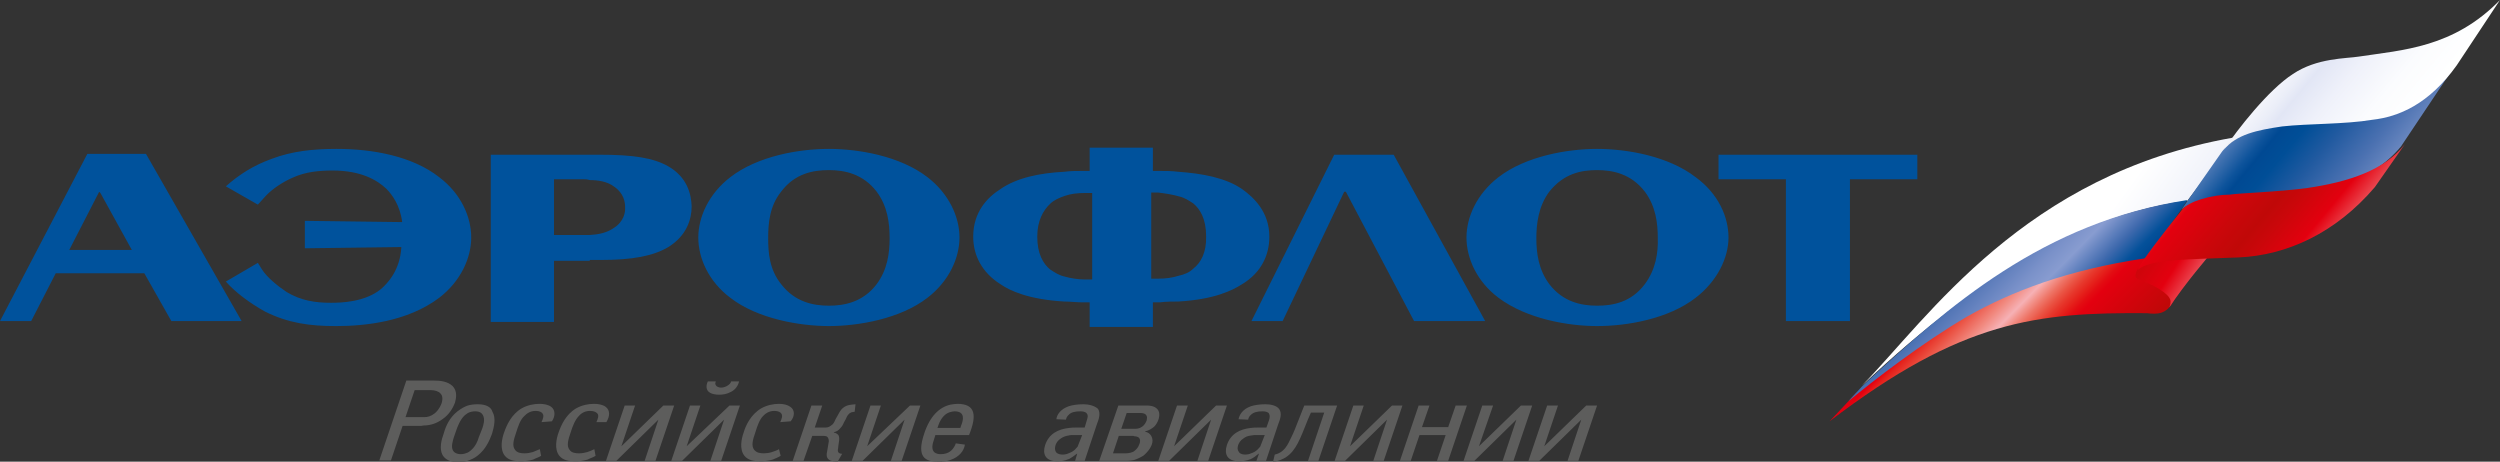 <?xml version="1.0" encoding="utf-8"?>
<!-- Generator: Adobe Illustrator 26.0.3, SVG Export Plug-In . SVG Version: 6.00 Build 0)  -->
<svg version="1.1" id="Layer_1" xmlns="http://www.w3.org/2000/svg" xmlns:xlink="http://www.w3.org/1999/xlink" x="0px" y="0px"
	 viewBox="0 0 601.1 111" style="enable-background:new 0 0 601.1 111;" xml:space="preserve">
<rect x="0" y="0" width="601.1" height="111" fill="#333333" stroke="none"/>
<style type="text/css">
	.st0{fill-rule:evenodd;clip-rule:evenodd;fill:url(#SVGID_1_);}
	.st1{fill-rule:evenodd;clip-rule:evenodd;fill:url(#SVGID_00000005971413395388419460000013371482574283320198_);}
	.st2{fill-rule:evenodd;clip-rule:evenodd;fill:url(#SVGID_00000109004882494708797050000015380795238087307916_);}
	.st3{fill-rule:evenodd;clip-rule:evenodd;fill:url(#SVGID_00000159430489190457799080000005933592724424897444_);}
	.st4{fill-rule:evenodd;clip-rule:evenodd;fill:url(#SVGID_00000163757038213557361130000002631125479412620721_);}
	.st5{fill-rule:evenodd;clip-rule:evenodd;fill:url(#SVGID_00000139259732728077620690000002903080278580152989_);}
	.st6{fill-rule:evenodd;clip-rule:evenodd;fill:url(#SVGID_00000178179264215366901750000000367693211867849373_);}
	.st7{fill-rule:evenodd;clip-rule:evenodd;fill:#00529C;}
	.st8{fill-rule:evenodd;clip-rule:evenodd;fill:#5D5D5C;}
</style>
<g>
	
		<linearGradient id="SVGID_1_" gradientUnits="userSpaceOnUse" x1="461.46" y1="54.145" x2="499.353" y2="16.733" gradientTransform="matrix(1 0 0 -1 0 112)">
		<stop  offset="0" style="stop-color:#C00808"/>
		<stop  offset="0.3" style="stop-color:#E3000F"/>
		<stop  offset="0.329" style="stop-color:#E5221C"/>
		<stop  offset="0.388" style="stop-color:#EA4E3F"/>
		<stop  offset="0.471" style="stop-color:#F1897F"/>
		<stop  offset="0.529" style="stop-color:#F6B1B5"/>
		<stop  offset="0.553" style="stop-color:#F39892"/>
		<stop  offset="0.589" style="stop-color:#EE7466"/>
		<stop  offset="0.624" style="stop-color:#EA5444"/>
		<stop  offset="0.658" style="stop-color:#E7382C"/>
		<stop  offset="0.69" style="stop-color:#E5221C"/>
		<stop  offset="0.721" style="stop-color:#E30C12"/>
		<stop  offset="0.748" style="stop-color:#E3000F"/>
		<stop  offset="1" style="stop-color:#C00808"/>
	</linearGradient>
	<path class="st0" d="M446.2,94.6c30.9-23.7,47.3-33,84.2-33.5l-7.9,11.4c-1.6,3.1-3.8,3.1-6.3,2.8c-26.4-0.2-44.5,1.7-76.3,26
		L446.2,94.6z"/>
	
		<linearGradient id="SVGID_00000122679535323384165810000014176059449125070476_" gradientUnits="userSpaceOnUse" x1="446.879" y1="82.086" x2="538.453" y2="15.554" gradientTransform="matrix(1 0 0 -1 0 112)">
		<stop  offset="0" style="stop-color:#FFFFFF"/>
		<stop  offset="0.34" style="stop-color:#FFFFFF"/>
		<stop  offset="0.54" style="stop-color:#FFFFFF"/>
		<stop  offset="0.91" style="stop-color:#D3DAF0"/>
		<stop  offset="1" style="stop-color:#D3DAF0"/>
	</linearGradient>
	<path style="fill-rule:evenodd;clip-rule:evenodd;fill:url(#SVGID_00000122679535323384165810000014176059449125070476_);" d="
		M447.7,92.7c30.2-28.6,55.9-41.6,78.2-44.4c2.1-2.6,8.9-12,11-15.2C486.7,41.9,463.6,76.5,447.7,92.7z"/>
	
		<linearGradient id="SVGID_00000162329758163271764580000001424633733833073840_" gradientUnits="userSpaceOnUse" x1="462.807" y1="61.717" x2="513.524" y2="11.65" gradientTransform="matrix(1 0 0 -1 0 112)">
		<stop  offset="0" style="stop-color:#004993"/>
		<stop  offset="0.13" style="stop-color:#004993"/>
		<stop  offset="0.171" style="stop-color:#0E539C"/>
		<stop  offset="0.307" style="stop-color:#5577B7"/>
		<stop  offset="0.408" style="stop-color:#7A91C9"/>
		<stop  offset="0.462" style="stop-color:#889CD0"/>
		<stop  offset="0.47" style="stop-color:#8197CD"/>
		<stop  offset="0.549" style="stop-color:#3E69AD"/>
		<stop  offset="0.607" style="stop-color:#04519A"/>
		<stop  offset="0.637" style="stop-color:#004993"/>
		<stop  offset="0.917" style="stop-color:#004993"/>
	</linearGradient>
	<path style="fill-rule:evenodd;clip-rule:evenodd;fill:url(#SVGID_00000162329758163271764580000001424633733833073840_);" d="
		M447.7,92.9c-0.3,0.3-1.4,1.6-2.4,2.6c-0.3,0.3-0.9,1-0.9,1c5.9-4.9,17.8-14.1,28.6-20.4c10.8-6.1,24.1-11.2,42.8-14
		c1.7-2.1,7.5-9.8,10.1-14C491.4,53.4,468.5,73.5,447.7,92.9z"/>
	
		<linearGradient id="SVGID_00000093169657627204297070000012838387545669968046_" gradientUnits="userSpaceOnUse" x1="512.861" y1="53.362" x2="533.324" y2="40.073" gradientTransform="matrix(1 0 0 -1 0 112)">
		<stop  offset="0" style="stop-color:#C00808"/>
		<stop  offset="0.47" style="stop-color:#E3000F"/>
		<stop  offset="1" style="stop-color:#F6B1B5"/>
	</linearGradient>
	<path style="fill-rule:evenodd;clip-rule:evenodd;fill:url(#SVGID_00000093169657627204297070000012838387545669968046_);" d="
		M521.6,73.9c0.4-1.2,1-2.3-2.6-4.5c-4.7-2.8-6.3-1.6-5.2-4.4c0.9-2.3,10.5-6.5,17.6-3.8C531.6,60.9,525.1,68.5,521.6,73.9z"/>
	
		<linearGradient id="SVGID_00000158718554622005484540000016094647471299979429_" gradientUnits="userSpaceOnUse" x1="530.227" y1="101.979" x2="587.164" y2="54.642" gradientTransform="matrix(1 0 0 -1 0 112)">
		<stop  offset="0" style="stop-color:#D3DDF2"/>
		<stop  offset="7.302860e-02" style="stop-color:#D3DDF2"/>
		<stop  offset="0.117" style="stop-color:#BBC8E7"/>
		<stop  offset="0.211" style="stop-color:#7F96C9"/>
		<stop  offset="0.346" style="stop-color:#0D539B"/>
		<stop  offset="0.371" style="stop-color:#004993"/>
		<stop  offset="0.429" style="stop-color:#004E97"/>
		<stop  offset="0.519" style="stop-color:#215AA0"/>
		<stop  offset="0.632" style="stop-color:#4B71B1"/>
		<stop  offset="0.761" style="stop-color:#7E96C9"/>
		<stop  offset="0.902" style="stop-color:#BDC9E7"/>
		<stop  offset="0.949" style="stop-color:#D3DDF2"/>
		<stop  offset="1" style="stop-color:#D3DDF2"/>
	</linearGradient>
	<path style="fill-rule:evenodd;clip-rule:evenodd;fill:url(#SVGID_00000158718554622005484540000016094647471299979429_);" d="
		M549,29.9c-7.3,0.7-11.7,2.8-14.7,6.5l-9.8,14c2.3-2.1,8.7-3.1,15.7-3.1h1c0.2,0,0.5,0,0.7,0c1,0,2.1-0.2,3.1-0.2
		c10.1-0.2,23.9-1.7,32.3-11.9l11.9-17.8l1.4-1.9C580.1,29.7,556.5,28.5,549,29.9z"/>
	
		<linearGradient id="SVGID_00000125601267722479964630000015561119817777157305_" gradientUnits="userSpaceOnUse" x1="542.06" y1="115.478" x2="595.987" y2="70.643" gradientTransform="matrix(1 0 0 -1 0 112)">
		<stop  offset="0" style="stop-color:#FFFFFF"/>
		<stop  offset="0.174" style="stop-color:#FFFFFF"/>
		<stop  offset="0.235" style="stop-color:#FAFAFD"/>
		<stop  offset="0.318" style="stop-color:#EBEEF8"/>
		<stop  offset="0.354" style="stop-color:#E2E6F5"/>
		<stop  offset="0.451" style="stop-color:#EFF1FA"/>
		<stop  offset="0.583" style="stop-color:#FBFCFE"/>
		<stop  offset="0.7" style="stop-color:#FFFFFF"/>
		<stop  offset="1" style="stop-color:#FFFFFF"/>
	</linearGradient>
	<path style="fill-rule:evenodd;clip-rule:evenodd;fill:url(#SVGID_00000125601267722479964630000015561119817777157305_);" d="
		M567.2,13.6c-3.1,0.5-10.1,0.3-15.9,4.2c-5.9,3.8-13.3,13.3-16.6,18.2c3.1-3.7,7.9-4.7,14-5.6c6.3-0.7,15.2-0.5,21.7-1.6
		c6.3-0.7,13.6-3.7,20.3-13.1L601.1,0C589.9,11.5,577.7,12,567.2,13.6z"/>
	
		<linearGradient id="SVGID_00000099626367550566229380000012729222885100681402_" gradientUnits="userSpaceOnUse" x1="521.218" y1="82.877" x2="569.268" y2="42.927" gradientTransform="matrix(1 0 0 -1 0 112)">
		<stop  offset="0" style="stop-color:#F6B1B5"/>
		<stop  offset="5.618290e-02" style="stop-color:#F6B1B5"/>
		<stop  offset="7.173800e-02" style="stop-color:#F4A4A3"/>
		<stop  offset="0.127" style="stop-color:#EE7769"/>
		<stop  offset="0.176" style="stop-color:#EA4E3F"/>
		<stop  offset="0.219" style="stop-color:#E62F24"/>
		<stop  offset="0.254" style="stop-color:#E41315"/>
		<stop  offset="0.276" style="stop-color:#E3000F"/>
		<stop  offset="0.294" style="stop-color:#E0010E"/>
		<stop  offset="0.438" style="stop-color:#C9070A"/>
		<stop  offset="0.517" style="stop-color:#C00808"/>
		<stop  offset="0.574" style="stop-color:#C9070A"/>
		<stop  offset="0.679" style="stop-color:#E0010E"/>
		<stop  offset="0.692" style="stop-color:#E3000F"/>
		<stop  offset="0.891" style="stop-color:#F4A7A7"/>
		<stop  offset="1" style="stop-color:#F6B1B5"/>
	</linearGradient>
	<path style="fill-rule:evenodd;clip-rule:evenodd;fill:url(#SVGID_00000099626367550566229380000012729222885100681402_);" d="
		M554.8,45.2c-7.5,1-16.2,1.2-18.7,1.6c-4.2,0-10,1.6-11.5,3.7c-4.9,6.1-9.4,11.9-10.7,14.5c2.8-2.8,12.6-2.6,24.3-3.1
		c11.7-0.5,23.4-5.9,32.8-16.9l7.2-10.3C573.3,40.9,564.9,43.7,554.8,45.2z"/>
	<path class="st7" d="M320.8,37.2l-19.9,40h7.5l14.8-31.1h0.4L340,77.2h17.1l-22-40H320.8z M105.6,42.6c-6.5-5.1-16.1-6.8-24.6-6.8
		c-5.6,0-10.7,0.5-15.7,2.4c-4.4,1.6-7.7,3.7-11,6.6l7.7,4.4l1.9-2.1c1.6-1.7,4-3.3,6.5-4.4c3.1-1.4,6.3-1.7,9.6-1.7
		c6.8,0,10.7,2.3,12.9,4.4c1.4,1.4,3.3,4,3.8,8l-23.4-0.3v6.6l23.2-0.3c-0.3,5.6-3.3,8.7-4.9,10.1c-3.8,3.1-9.4,3.3-12,3.3
		c-3.8,0-7.2-0.5-10.7-2.6c-2.1-1.4-4.7-3.5-5.9-5.4l-1-1.6l-7.7,4.5c2.3,2.6,5.8,5.2,9.4,7.2c5.6,2.8,10.8,3.5,17.1,3.5
		c6.8,0,17.1-1,24.8-6.8c5.2-4,7.7-9.6,7.7-14.5S110.9,46.6,105.6,42.6z M73.3,59.7L73.3,59.7h-0.2H73.3z M407.7,42.6
		c-6.6-5.1-16.6-6.8-23.7-6.8c-7,0-17.1,1.7-23.7,6.8c-5.2,4-7.7,9.6-7.7,14.5s2.4,10.5,7.7,14.5c6.8,5.1,16.8,6.8,23.7,6.8
		c7.2,0,17.1-1.7,23.7-6.8c5.2-4,7.9-9.6,7.9-14.5S413.2,46.6,407.7,42.6z M395.5,68.3c-3.3,4.4-7.7,5.2-11.5,5.2
		c-3.8,0-8.2-0.9-11.5-5.2c-2.6-3.5-3.1-7.5-3.1-11s0.5-7.7,3.1-11.2c3.5-4.4,7.7-5.2,11.5-5.2c3.8,0,8.2,0.9,11.5,5.2
		c2.6,3.5,3.1,7.5,3.1,11.2C398.7,60.8,398.1,64.8,395.5,68.3z M305.2,56.9c0-5.9-3.7-9.4-6.5-11.4c-4-2.8-9.8-3.8-15.4-4.2
		c-1.6-0.2-3-0.2-4.5-0.2h-1.6v-5.6h-15.2v5.6h-1.6c-1.6,0-3,0-4.5,0.2c-5.8,0.3-11.4,1.4-15.4,4.2c-3,1.9-6.5,5.4-6.5,11.4
		c0,4.5,2.1,8.6,6.5,11.4c2.3,1.6,6.8,3.7,15.4,4.2c1.4,0,3,0.2,4.5,0.2h1.6v5.9h15.2v-5.9h1.6c1.7-0.2,3.1-0.2,4.5-0.2
		c8.6-0.5,12.9-2.6,15.4-4.2C303.3,65.5,305.2,61.3,305.2,56.9z M262.6,67.2h-1.7c-1.7,0-3.5-0.3-4.9-0.7c-1.4-0.3-2.4-1-3.5-1.7
		c-1.7-1.4-3.1-3.8-3.1-7.9c0-3.8,1.4-6.3,3.1-7.9c0.9-0.9,2.1-1.4,3.5-1.9c1.4-0.5,3.1-0.7,4.9-0.7h1.7V67.2z M286.9,64.6
		c-0.9,0.9-2.1,1.4-3.5,1.7c-1.6,0.5-3.1,0.7-4.9,0.7h-1.7V46.3h1.7c1.7,0.2,3.5,0.5,4.9,0.9c1.4,0.3,2.4,1,3.5,1.7
		c1.7,1.4,3.1,3.8,3.1,7.9C290.1,60.8,288.7,63.2,286.9,64.6z M223,42.6c-6.6-5.1-16.6-6.8-23.7-6.8c-7.2,0-17.1,1.7-23.7,6.8
		c-5.2,4-7.7,9.6-7.7,14.5s2.4,10.5,7.7,14.5c6.6,5.1,16.8,6.8,23.7,6.8c7,0,17.1-1.7,23.7-6.8c5.2-4,7.7-9.6,7.7-14.5
		S228.2,46.6,223,42.6z M210.8,68.3c-3.3,4.4-7.9,5.2-11.5,5.2c-3.8,0-8.2-0.9-11.5-5.2c-2.8-3.5-3.1-7.5-3.1-11s0.3-7.7,3.1-11.2
		c3.3-4.4,7.7-5.2,11.5-5.2c3.8,0,8.2,0.9,11.5,5.2c2.6,3.5,3.1,7.5,3.1,11.2C213.9,60.8,213.4,64.8,210.8,68.3z M160.7,40
		c-3.7-2.1-8.6-2.8-16.6-2.8H142H118v40.2h15.2V62.7h8.6v-0.2h2.8c7.3,0,12.4-0.9,16.1-3.1c4.5-2.8,5.6-6.8,5.6-9.8
		C166.2,46.6,165.2,42.6,160.7,40z M147.6,54.8c-1.7,1.2-3.8,1.6-5.8,1.7h-1.6h-7V43.1h7c0.5,0,1,0,1.6,0.2c1.9,0,4.2,0.3,5.9,1.6
		c2.3,1.6,2.6,3.7,2.6,4.9C150.4,51,150,53.3,147.6,54.8z M21,37L0,77.2h7.5l5.9-11.5h21.3l6.5,11.5h16.9L35.1,37H21z M16.6,60.2
		l7.2-14h0.2l0.2,0.3l7.5,13.6H16.6z M413.2,37.2v5.9h16.2v34.1h15.4V43.1H461v-5.9H413.2z"/>
	<path class="st8" d="M365.7,97.5l-10.1,9.8l3.4-9.8h-2.6l-4.5,13.3h2.6l10.1-9.9l-3.3,9.9h2.6l4.5-13.3H365.7z M350,97.5l-1.8,5.2
		h-6.3l1.8-5.2h-2.6l-4.5,13.3h2.6l2.1-6.2h6.3l-2.1,6.2h2.7l4.5-13.3H350z M334.7,97.5l-10.1,9.8l3.3-9.8h-2.5l-4.5,13.3h2.5
		l10.1-9.9l-3.3,9.9h2.5l4.5-13.3H334.7z M313.6,97.5L313.6,97.5l-1.5,3.8c-0.5,1.3-1,2.6-1.6,3.8c-0.9,1.9-1.7,3.7-4,4.2l-0.4,1.7
		c1.3-0.1,2.3-0.6,3-1c2.6-1.7,3.5-4.5,5.4-9.2l0.7-1.6h3.2l-3.9,11.6h2.5l4.5-13.3H313.6z M260.5,97.2c-1.5,0-2.7,0.2-3.6,0.5
		c-1.9,0.7-2.8,2-2.9,3.1l2.3,0.1c0.1-0.5,0.3-0.8,0.6-1.1c0.6-0.7,1.6-0.9,2.9-0.9c0.5,0,1.2,0.1,1.5,0.5c0.4,0.5,0.2,1.1,0,1.7
		l-0.5,1.7h-1.9c-0.7,0-1.3,0-1.9,0.1c-2.6,0.3-4.8,1.4-5.7,4.1c-0.7,2.1,0,3.9,2.9,3.9c0.9,0,1.8-0.1,2.7-0.5h0.1
		c0.7-0.4,1.3-0.8,1.9-1.3h0.1l-0.5,1.7h2.3l2.9-8.7c0.5-1.3,1-2.7,0.3-3.8C263.1,97.5,261.7,97.2,260.5,97.2z M259.1,107.4
		c-0.4,0.5-0.8,0.9-1.3,1.2c-0.3,0.2-0.7,0.3-0.9,0.4c-0.4,0.2-0.9,0.3-1.4,0.3c-0.5,0-1.2-0.1-1.6-0.6c-0.3-0.5-0.3-1-0.1-1.7
		c0.2-0.5,0.5-1.1,1.3-1.6c0.6-0.4,1.2-0.6,1.9-0.7l0,0c0.3-0.1,0.8-0.1,1.3-0.1h1.9L259.1,107.4z M307.6,98.4
		c-0.6-0.9-2.1-1.2-3.3-1.2c-1.5,0-2.7,0.2-3.6,0.5c-1.9,0.7-2.7,2-2.9,3.1l2.3,0.1c0.1-0.5,0.3-0.8,0.6-1.1
		c0.7-0.7,1.6-0.9,2.9-0.9c0.5,0,1.2,0.1,1.5,0.5c0.3,0.5,0.2,1.1,0,1.7l-0.6,1.7h-1.9c-0.7,0-1.3,0-1.9,0.1
		c-2.6,0.3-4.8,1.4-5.7,4.1c-0.7,2.1,0,3.9,2.9,3.9c0.9,0,1.8-0.1,2.8-0.5c0.7-0.3,1.3-0.8,1.9-1.3h0.1l-0.6,1.7h2.3l2.9-8.7
		C307.8,100.8,308.3,99.5,307.6,98.4z M303,107.4c-0.4,0.5-0.8,0.9-1.3,1.2c-0.3,0.2-0.6,0.3-0.9,0.4c-0.4,0.2-0.9,0.3-1.3,0.3
		c-0.6,0-1.3-0.1-1.6-0.6c-0.4-0.5-0.4-1-0.2-1.7c0.2-0.5,0.5-1.1,1.3-1.6c0.4-0.3,0.9-0.6,1.9-0.7l0,0c0.4-0.1,0.8-0.1,1.3-0.1h1.9
		L303,107.4z M292.4,97.5l-10.1,9.8l3.3-9.8h-2.6l-4.5,13.3h2.6l10.1-9.9l-3.3,9.9h2.6l4.5-13.3H292.4z M278.2,98.3
		c-0.7-0.7-1.7-0.8-2.6-0.8h-6.7l-4.6,13.3h6.6c0.6,0,1.2-0.1,1.8-0.2c0.9-0.3,1.7-0.7,2.3-1.1c0.8-0.7,1.5-1.5,1.9-2.5
		c0.3-0.8,0.3-1.5-0.1-2.2c-0.3-0.5-0.8-0.9-1.5-1l0.1-0.1c0.9-0.2,1.6-0.7,2.1-1.1c0.5-0.5,0.9-1.2,1.1-1.9
		C278.9,99.5,278.7,98.8,278.2,98.3z M273.9,106.9c-0.2,0.6-0.6,1.1-1.1,1.5c0,0-0.1,0-0.1,0.1c-0.5,0.3-1.3,0.5-2,0.5h-3.1l1.4-4.2
		h3.3c0.2,0,0.3,0,0.5,0.1c0.5,0,0.9,0.2,1.1,0.4C274.2,105.7,274.2,106.3,273.9,106.9z M275.7,101.1c-0.2,0.5-0.5,1.1-1.1,1.5
		c-0.7,0.5-1.3,0.5-1.9,0.5h-3.1l1.3-3.8h1.8h1.3c0.5,0,1.1,0,1.5,0.4C275.9,100.1,275.8,100.5,275.7,101.1z M230.2,97.1
		c-0.5,0-1.1,0.1-1.7,0.2c-2.6,0.6-4.9,2.7-6.3,7c-1.9,5.7,0.3,6.7,3.4,6.7c1.1,0,2.1-0.1,2.9-0.4c2.1-0.7,3.3-2.2,3.5-3.7l-2.2-0.3
		c-0.1,0.4-0.5,1.3-1.3,1.9c-0.5,0.4-1.3,0.7-2.3,0.7c-0.8,0-2.8-0.2-1.7-3.3l0.4-1.3h3.6l0,0h4.5C234.9,99.9,234.6,97.1,230.2,97.1
		z M231.1,102.3l-0.2,0.6h-5.5l0.2-0.6c0.7-2,1.8-2.9,2.8-3.2v0c0.4-0.1,0.8-0.2,1.1-0.2C232.2,98.9,231.6,101.1,231.1,102.3z
		 M208.5,107.3l3.3-9.8h-2.5l-4.5,13.3h2.6l10.1-9.9l-3.3,9.9h2.6l4.5-13.3h-2.5L208.5,107.3z M205.7,97.2c-1,0.1-2,0.1-2.9,0.8
		c-0.8,0.6-1.1,1.4-1.5,2.1l-0.4,0.7c-0.3,0.7-0.5,1.2-1.2,1.6c-0.5,0.4-1,0.4-1.5,0.4h-2.3l1.8-5.3h-2.6v0l-4.5,13.3h2.6l2.1-6h2.5
		c0.5,0,1.1,0,1.3,0.5c0.1,0.2,0.3,0.6,0.1,1.3l-0.3,1.8c-0.2,0.9-0.3,1.8,0.7,2.3c0.5,0.2,1.3,0.3,1.8,0.3l1.1-1.9
		c-0.2,0-0.4,0-0.6-0.1c-0.5-0.2-0.5-0.7-0.4-1.1l0.1-0.9c0.1-0.6,0.3-1.5,0.1-2.1c-0.1-0.5-0.7-0.8-1.2-0.9v-0.1
		c0.6-0.1,1.1-0.4,1.5-0.9c0.5-0.5,0.7-0.9,0.9-1.4l0.5-0.9c0.2-0.5,0.5-1.2,1.2-1.5c0.1-0.1,0.3-0.1,0.9-0.2L205.7,97.2z M190,97.8
		c-0.7-0.5-1.7-0.7-2.7-0.7c-1.3,0-2.9,0.3-4.3,1.1c-2.5,1.5-3.7,4.1-4.2,5.8c-0.5,1.4-1.1,4,0.2,5.6c0.9,1.1,2.3,1.3,3.8,1.3
		c1,0,1.9-0.1,3-0.4c0.6-0.3,1.3-0.5,1.9-0.9l-0.4-1.6c-0.5,0.3-1.1,0.5-1.7,0.7c-0.6,0.2-1.3,0.3-1.9,0.3c-0.9,0-1.8-0.1-2.4-0.9
		c-0.7-0.9-0.3-2.4,0.3-4.1c0.5-1.6,1-3.1,1.9-4c0.5-0.5,1.3-1.2,2.7-1.2c0.9,0,1.5,0.3,1.7,0.7c0.3,0.5,0.1,1.1-0.3,2l2.5-0.2
		C191.2,100,191.1,98.5,190,97.8z M172.9,94.9c0.8,0,1.8-0.1,2.9-0.7c1-0.5,1.7-1.5,1.9-2.5h-1.9c-0.1,0.4-0.4,0.7-0.7,0.9
		c-0.5,0.4-1.2,0.6-1.7,0.6c-0.5,0-1.1-0.2-1.3-0.6c-0.2-0.3-0.1-0.6,0-0.9h-1.9c-0.5,1-0.4,2,0.2,2.5
		C171.1,94.8,172.2,94.9,172.9,94.9z M165.1,107.3l3.3-9.8h-2.5l-4.5,13.3h2.6l10.1-9.9l-3.3,9.9h2.6l4.5-13.3h-2.5L165.1,107.3z
		 M159.5,97.5l-10.1,9.8l3.3-9.8h-2.5l-4.5,13.3h2.5l10.1-9.9l-3.3,9.9h2.6l4.5-13.3H159.5z M145.8,101.5c0.9-1.5,0.9-2.9-0.2-3.7
		c-0.7-0.5-1.7-0.7-2.8-0.7c-1.3,0-2.9,0.3-4.3,1.1c-2.5,1.5-3.6,4.1-4.2,5.8c-0.5,1.4-1.1,4,0.2,5.6c0.9,1.1,2.3,1.3,3.8,1.3
		c1,0,1.9-0.1,3-0.4c0.5-0.3,1.3-0.5,1.9-0.9l-0.3-1.6c-0.6,0.3-1.1,0.5-1.7,0.7c-0.7,0.2-1.3,0.3-2,0.3c-0.8,0-1.8-0.1-2.3-0.9
		c-0.7-0.9-0.3-2.4,0.3-4.1c0.5-1.6,1.1-3.1,2-4c0.7-0.8,1.6-1.2,2.7-1.2c0.9,0,1.5,0.3,1.8,0.7c0.3,0.5,0.1,1.1-0.3,2L145.8,101.5z
		 M132.5,97.8c-0.7-0.5-1.7-0.7-2.8-0.7c-1.3,0-2.9,0.3-4.3,1.1c-2.5,1.5-3.6,4.1-4.2,5.8c-0.5,1.4-1.1,4,0.2,5.6
		c0.9,1.1,2.3,1.3,3.8,1.3c1,0,1.9-0.1,3-0.4c0.5-0.3,1.3-0.5,1.9-0.9l-0.3-1.6c-0.6,0.2-1.1,0.5-1.7,0.7c-0.7,0.2-1.3,0.3-2,0.3
		c-0.8,0-1.8-0.1-2.3-0.9c-0.7-0.9-0.3-2.4,0.3-4.1c0.5-1.6,1-3.1,2-4c0.5-0.5,1.3-1.2,2.7-1.2c0.9,0,1.5,0.3,1.7,0.7
		c0.3,0.5,0.1,1.1-0.3,2l2.5-0.2C133.6,100,133.5,98.5,132.5,97.8z M114.9,97.2L114.9,97.2c-0.9,0-1.7,0.1-2.4,0.3
		c-0.9,0.3-1.7,0.8-2.5,1.4c-1.9,1.5-2.8,3.5-3.3,5.3c-0.6,1.6-1.1,3.7-0.3,5.2c0.6,1,1.7,1.7,3.7,1.7c0.9,0,1.7-0.1,2.3-0.3
		c0.9-0.3,1.8-0.7,2.5-1.3c1.9-1.5,2.8-3.6,3.4-5.2c0.5-1.7,1-3.8,0.1-5.3C118.1,97.9,116.9,97.2,114.9,97.2z M116,102.9l-0.9,2.3
		c-0.2,0.7-0.7,2.1-1.9,3.1c-0.2,0.2-0.4,0.3-0.7,0.5c-0.5,0.2-1,0.4-1.7,0.4c-1.1,0-1.7-0.5-1.9-0.9c-0.5-0.9,0-2.4,0.2-3.1
		l0.8-2.3c0.3-0.7,0.8-2.1,1.9-3.1c0.2-0.1,0.4-0.3,0.7-0.5h0c0.6-0.3,1.2-0.4,1.8-0.4c1.1,0,1.6,0.5,1.8,0.9
		C116.7,100.8,116.2,102.3,116,102.9z M106.5,100.7c1.3-0.9,2.3-2.3,2.9-3.9c0.3-1.1,0.6-2.8-0.6-4c-1.2-1.1-2.9-1.3-4.5-1.3h-6.6
		l-6.5,19.2H94l2.8-8.3h4.1c0.3,0,0.6,0,1-0.1l0,0C103.6,102.3,105.2,101.7,106.5,100.7z M101.3,100.3h-3.8l2.2-6.5h2.2h1.7
		c0.9,0,1.9,0.3,2.3,0.8c0.3,0.3,0.7,0.9,0.3,2.3c-0.5,1.4-1.3,2.2-1.7,2.5c-0.9,0.7-1.7,0.9-2.5,0.9
		C101.7,100.3,101.5,100.3,101.3,100.3z M381.4,97.5l-10.1,9.8l3.3-9.8h-2.6l-4.5,13.3h2.6l10.1-9.9l-3.3,9.9h2.6l4.5-13.3H381.4z"
		/>
</g>
</svg>
